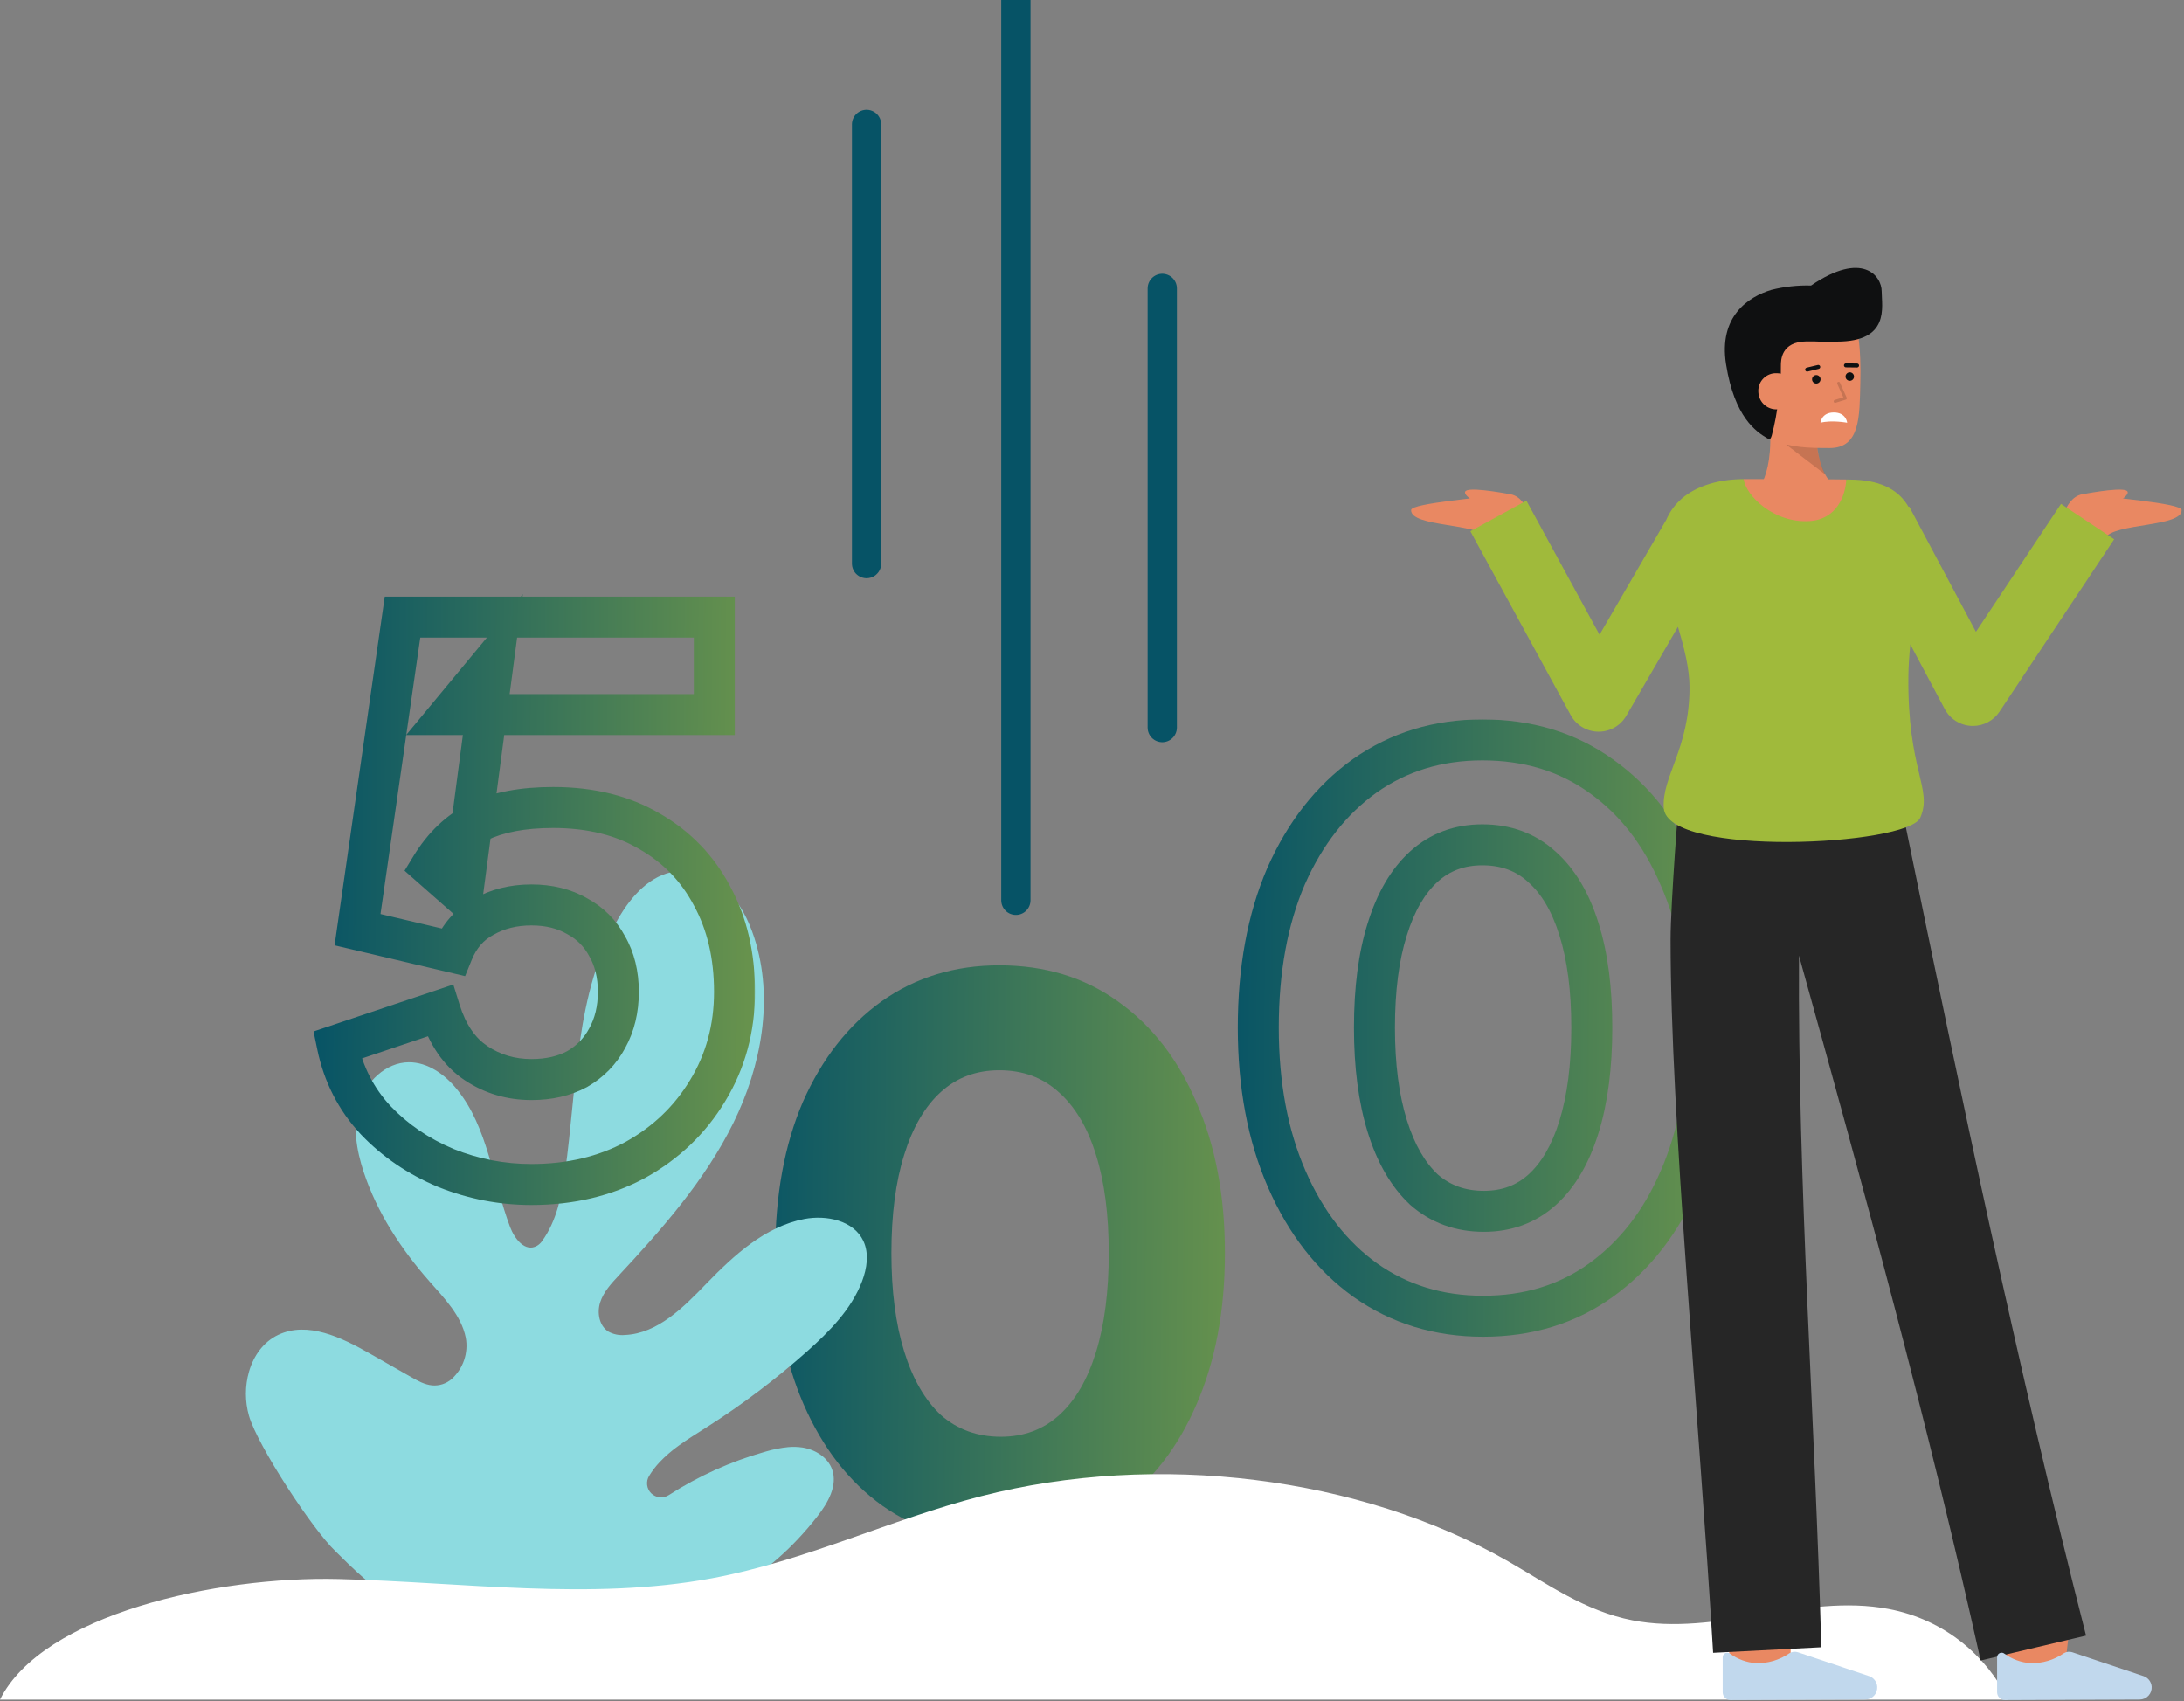 <svg width="746" height="581" viewBox="0 0 746 581" fill="none" xmlns="http://www.w3.org/2000/svg">
<rect x="0" y="0" width="746" height="581" fill="#808080" stroke="none"/>
<g clip-path="url(#clip0_4652_7579)">
<path d="M341.6 526.572C326.411 526.572 313.013 522.476 301.408 514.284C289.973 506.092 281.013 494.572 274.528 479.724C268.043 464.876 264.8 447.639 264.8 428.012C264.8 408.215 267.957 390.977 274.272 376.3C280.757 361.623 289.717 350.188 301.152 341.996C312.757 333.804 326.155 329.708 341.344 329.708C356.875 329.708 370.357 333.804 381.792 341.996C393.397 350.188 402.357 361.708 408.672 376.556C415.157 391.233 418.4 408.385 418.4 428.012C418.4 447.639 415.157 464.876 408.672 479.724C402.357 494.401 393.397 505.921 381.792 514.284C370.357 522.476 356.96 526.572 341.6 526.572ZM341.856 490.732C349.707 490.732 356.363 488.257 361.824 483.308C367.285 478.359 371.467 471.191 374.368 461.804C377.269 452.417 378.72 441.153 378.72 428.012C378.72 414.871 377.269 403.692 374.368 394.476C371.467 385.089 367.2 377.921 361.568 372.972C356.107 368.023 349.365 365.548 341.344 365.548C333.493 365.548 326.837 368.023 321.376 372.972C315.915 377.921 311.733 385.089 308.832 394.476C305.931 403.692 304.48 414.871 304.48 428.012C304.48 440.983 305.931 452.161 308.832 461.548C311.733 470.935 315.915 478.188 321.376 483.308C327.008 488.257 333.835 490.732 341.856 490.732Z" fill="url(#paint0_linear_4652_7579)"/>
<path d="M222.69 554.488C242.496 548.35 261.713 540.329 279.222 517.88C282.815 513.28 286.191 507.386 284.222 501.88C282.741 497.736 278.454 495.08 274.098 494.404C272.476 494.168 270.831 494.123 269.198 494.269C269.19 494.269 269.181 494.275 269.179 494.269C266.669 494.527 264.187 495.014 261.766 495.724L261.074 495.924C249.518 499.209 238.51 504.181 228.405 510.679C227.489 511.263 226.403 511.519 225.323 511.407C224.244 511.295 223.233 510.821 222.457 510.062C221.681 509.303 221.184 508.304 221.047 507.227C220.911 506.149 221.143 505.058 221.705 504.129C222.736 502.445 223.935 500.87 225.285 499.429C227.276 497.347 229.456 495.456 231.799 493.78C234.913 491.509 238.236 489.48 241.486 487.407C253.572 479.71 265.023 471.057 275.727 461.531C283.367 454.725 290.839 447.172 294.47 437.604C296.138 433.204 296.898 428.131 294.907 423.866C291.623 416.866 282.321 414.904 274.714 416.357C261.384 418.91 250.735 428.681 241.292 438.421C233.461 446.514 224.686 455.474 213.435 455.972C211.517 456.151 209.589 455.764 207.889 454.859C204.679 452.915 203.855 448.411 204.998 444.835C206.141 441.259 208.789 438.402 211.344 435.658C226.195 419.725 240.809 403.151 250.453 383.629C260.097 364.107 264.367 341.058 257.666 320.329C255.702 314.269 252.75 308.373 248.145 303.971C243.54 299.569 237.081 296.808 230.759 297.651C222.146 298.785 215.659 306.051 211.296 313.559C196.296 339.313 197.212 370.868 192.987 400.368C191.805 408.627 190.087 417.097 185.167 423.895C184.714 424.549 184.125 425.098 183.442 425.505C179.394 427.849 175.761 423.122 174.242 419.111C168.242 403.242 166.742 385.094 155.999 371.96C151.899 366.96 146.099 362.782 139.634 362.823C131.74 362.877 124.979 369.471 122.676 377.023C120.373 384.575 121.75 392.779 124.218 400.278C128.8 414.184 137.018 426.678 146.69 437.657C151.79 443.457 157.561 449.313 159.09 456.876C159.559 459.447 159.362 462.095 158.52 464.569C157.678 467.042 156.217 469.26 154.277 471.01C153.37 471.8 152.313 472.399 151.17 472.773C150.027 473.147 148.82 473.287 147.622 473.186C145.031 472.948 142.686 471.626 140.422 470.342C139.474 469.802 138.522 469.253 137.565 468.716C133.792 466.568 130.019 464.418 126.244 462.264C116.644 456.79 105.063 451.197 95.068 455.911C89.968 458.321 86.627 463.059 85.055 468.497C83.648 473.432 83.648 478.662 85.055 483.597C88.033 493.86 106.796 522.419 114.536 529.784C123.578 538.383 154.923 575.491 222.69 554.488Z" fill="#8DDBE0"/>
<mask id="path-3-outside-1_4652_7579" maskUnits="userSpaceOnUse" x="107" y="202.5" width="151" height="210" fill="black">
<rect fill="white" x="107" y="202.5" width="151" height="210"/>
<path d="M181.52 404.572C171.451 404.572 161.723 402.695 152.336 398.94C142.949 395.015 134.928 389.553 128.272 382.556C121.616 375.388 117.264 366.855 115.216 356.956L150.288 345.18C152.848 353.372 156.944 359.345 162.576 363.1C168.208 366.855 174.523 368.732 181.52 368.732C187.493 368.732 192.699 367.537 197.136 365.148C201.573 362.588 204.987 359.089 207.376 354.652C209.936 350.044 211.216 344.753 211.216 338.78C211.216 332.807 209.936 327.601 207.376 323.164C204.987 318.727 201.573 315.313 197.136 312.924C192.699 310.364 187.493 309.084 181.52 309.084C175.376 309.084 169.915 310.449 165.136 313.18C160.357 315.74 156.859 319.751 154.64 325.212L122.128 317.532L137.488 210.78H243.984V244.06H153.616L168.464 226.14L157.968 305.5L147.216 296.028C151.483 289.031 156.859 283.911 163.344 280.668C170 277.425 178.533 275.804 188.944 275.804C201.744 275.804 212.752 278.535 221.968 283.996C231.184 289.287 238.267 296.625 243.216 306.012C248.336 315.399 250.896 326.321 250.896 338.78C250.896 351.239 247.824 362.503 241.68 372.572C235.707 382.471 227.515 390.321 217.104 396.124C206.693 401.756 194.832 404.572 181.52 404.572Z"/>
</mask>
<path d="M152.336 398.94L149.635 405.398L149.686 405.419L149.736 405.439L152.336 398.94ZM128.272 382.556L123.142 387.319L123.171 387.35L123.2 387.38L128.272 382.556ZM115.216 356.956L112.988 350.32L107.104 352.296L108.361 358.374L115.216 356.956ZM150.288 345.18L156.969 343.092L154.837 336.269L148.06 338.544L150.288 345.18ZM162.576 363.1L166.459 357.276L162.576 363.1ZM197.136 365.148L200.455 371.311L200.545 371.263L200.634 371.211L197.136 365.148ZM207.376 354.652L201.257 351.253L201.235 351.293L201.213 351.333L207.376 354.652ZM207.376 323.164L201.213 326.483L201.261 326.573L201.313 326.662L207.376 323.164ZM197.136 312.924L193.638 318.987L193.727 319.039L193.817 319.087L197.136 312.924ZM165.136 313.18L168.442 319.35L168.526 319.305L168.609 319.258L165.136 313.18ZM154.64 325.212L153.031 332.025L158.868 333.403L161.125 327.847L154.64 325.212ZM122.128 317.532L115.199 316.535L114.287 322.873L120.519 324.345L122.128 317.532ZM137.488 210.78V203.78H131.423L130.559 209.783L137.488 210.78ZM243.984 210.78H250.984V203.78H243.984V210.78ZM243.984 244.06V251.06H250.984V244.06H243.984ZM153.616 244.06L148.226 239.594L138.725 251.06H153.616V244.06ZM168.464 226.14L175.404 227.058L178.593 202.944L163.074 221.674L168.464 226.14ZM157.968 305.5L153.341 310.753L163.187 319.427L164.908 306.418L157.968 305.5ZM147.216 296.028L141.239 292.384L138.182 297.398L142.589 301.281L147.216 296.028ZM163.344 280.668L160.278 274.375L160.246 274.391L160.214 274.407L163.344 280.668ZM221.968 283.996L218.399 290.018L218.441 290.043L218.483 290.067L221.968 283.996ZM243.216 306.012L237.024 309.277L237.047 309.321L237.071 309.364L243.216 306.012ZM241.68 372.572L235.705 368.926L235.696 368.941L235.687 368.955L241.68 372.572ZM217.104 396.124L220.435 402.281L220.474 402.26L220.512 402.238L217.104 396.124ZM181.52 404.572V397.572C172.345 397.572 163.499 395.866 154.936 392.441L152.336 398.94L149.736 405.439C159.946 409.523 170.556 411.572 181.52 411.572V404.572ZM152.336 398.94L155.037 392.482C146.496 388.91 139.296 383.989 133.344 377.732L128.272 382.556L123.2 387.38C130.56 395.118 139.402 401.119 149.635 405.398L152.336 398.94ZM128.272 382.556L133.402 377.793C127.645 371.594 123.869 364.229 122.071 355.538L115.216 356.956L108.361 358.374C110.659 369.481 115.587 379.182 123.142 387.319L128.272 382.556ZM115.216 356.956L117.444 363.592L152.516 351.816L150.288 345.18L148.06 338.544L112.988 350.32L115.216 356.956ZM150.288 345.18L143.607 347.268C146.514 356.571 151.405 364.065 158.693 368.924L162.576 363.1L166.459 357.276C162.483 354.625 159.182 350.173 156.969 343.092L150.288 345.18ZM162.576 363.1L158.693 368.924C165.515 373.473 173.19 375.732 181.52 375.732V368.732V361.732C175.855 361.732 170.901 360.237 166.459 357.276L162.576 363.1ZM181.52 368.732V375.732C188.437 375.732 194.824 374.343 200.455 371.311L197.136 365.148L193.817 358.985C190.573 360.731 186.549 361.732 181.52 361.732V368.732ZM197.136 365.148L200.634 371.211C206.178 368.013 210.523 363.572 213.539 357.971L207.376 354.652L201.213 351.333C199.45 354.606 196.969 357.163 193.638 359.085L197.136 365.148ZM207.376 354.652L213.495 358.051C216.706 352.272 218.216 345.782 218.216 338.78H211.216H204.216C204.216 343.725 203.166 347.816 201.257 351.253L207.376 354.652ZM211.216 338.78H218.216C218.216 331.785 216.708 325.332 213.439 319.666L207.376 323.164L201.313 326.662C203.164 329.871 204.216 333.829 204.216 338.78H211.216ZM207.376 323.164L213.539 319.845C210.501 314.202 206.098 309.799 200.455 306.761L197.136 312.924L193.817 319.087C197.049 320.827 199.473 323.251 201.213 326.483L207.376 323.164ZM197.136 312.924L200.634 306.861C194.968 303.592 188.515 302.084 181.52 302.084V309.084V316.084C186.471 316.084 190.429 317.136 193.638 318.987L197.136 312.924ZM181.52 309.084V302.084C174.303 302.084 167.618 303.699 161.663 307.102L165.136 313.18L168.609 319.258C172.211 317.199 176.449 316.084 181.52 316.084V309.084ZM165.136 313.18L161.83 307.01C155.482 310.41 150.931 315.744 148.155 322.577L154.64 325.212L161.125 327.847C162.787 323.757 165.232 321.07 168.442 319.35L165.136 313.18ZM154.64 325.212L156.249 318.399L123.737 310.719L122.128 317.532L120.519 324.345L153.031 332.025L154.64 325.212ZM122.128 317.532L129.057 318.529L144.417 211.777L137.488 210.78L130.559 209.783L115.199 316.535L122.128 317.532ZM137.488 210.78V217.78H243.984V210.78V203.78H137.488V210.78ZM243.984 210.78H236.984V244.06H243.984H250.984V210.78H243.984ZM243.984 244.06V237.06H153.616V244.06V251.06H243.984V244.06ZM153.616 244.06L159.006 248.526L173.854 230.606L168.464 226.14L163.074 221.674L148.226 239.594L153.616 244.06ZM168.464 226.14L161.524 225.222L151.028 304.582L157.968 305.5L164.908 306.418L175.404 227.058L168.464 226.14ZM157.968 305.5L162.595 300.247L151.843 290.775L147.216 296.028L142.589 301.281L153.341 310.753L157.968 305.5ZM147.216 296.028L153.193 299.672C156.867 293.647 161.313 289.51 166.474 286.929L163.344 280.668L160.214 274.407C152.405 278.311 146.099 284.414 141.239 292.384L147.216 296.028ZM163.344 280.668L166.41 286.961C171.804 284.333 179.192 282.804 188.944 282.804V275.804V268.804C177.875 268.804 168.196 270.518 160.278 274.375L163.344 280.668ZM188.944 275.804V282.804C200.734 282.804 210.457 285.312 218.399 290.018L221.968 283.996L225.537 277.974C215.047 271.758 202.754 268.804 188.944 268.804V275.804ZM221.968 283.996L218.483 290.067C226.551 294.698 232.694 301.065 237.024 309.277L243.216 306.012L249.408 302.747C243.839 292.186 235.817 283.875 225.453 277.925L221.968 283.996ZM243.216 306.012L237.071 309.364C241.544 317.564 243.896 327.298 243.896 338.78H250.896H257.896C257.896 325.345 255.128 313.233 249.361 302.66L243.216 306.012ZM250.896 338.78H243.896C243.896 350.028 241.14 360.017 235.705 368.926L241.68 372.572L247.655 376.218C254.508 364.988 257.896 352.45 257.896 338.78H250.896ZM241.68 372.572L235.687 368.955C230.363 377.777 223.077 384.781 213.696 390.01L217.104 396.124L220.512 402.238C231.953 395.862 241.05 387.164 247.673 376.189L241.68 372.572ZM217.104 396.124L213.773 389.967C204.508 394.98 193.816 397.572 181.52 397.572V404.572V411.572C195.848 411.572 208.879 408.532 220.435 402.281L217.104 396.124Z" fill="url(#paint1_linear_4652_7579)" mask="url(#path-3-outside-1_4652_7579)"/>
<mask id="path-5-outside-2_4652_7579" maskUnits="userSpaceOnUse" x="422" y="245.5" width="169" height="212" fill="black">
<rect fill="white" x="422" y="245.5" width="169" height="212"/>
<path d="M506.6 449.572C491.411 449.572 478.013 445.476 466.408 437.284C454.973 429.092 446.013 417.572 439.528 402.724C433.043 387.876 429.8 370.639 429.8 351.012C429.8 331.215 432.957 313.977 439.272 299.3C445.757 284.623 454.717 273.188 466.152 264.996C477.757 256.804 491.155 252.708 506.344 252.708C521.875 252.708 535.357 256.804 546.792 264.996C558.397 273.188 567.357 284.708 573.672 299.556C580.157 314.233 583.4 331.385 583.4 351.012C583.4 370.639 580.157 387.876 573.672 402.724C567.357 417.401 558.397 428.921 546.792 437.284C535.357 445.476 521.96 449.572 506.6 449.572ZM506.856 413.732C514.707 413.732 521.363 411.257 526.824 406.308C532.285 401.359 536.467 394.191 539.368 384.804C542.269 375.417 543.72 364.153 543.72 351.012C543.72 337.871 542.269 326.692 539.368 317.476C536.467 308.089 532.2 300.921 526.568 295.972C521.107 291.023 514.365 288.548 506.344 288.548C498.493 288.548 491.837 291.023 486.376 295.972C480.915 300.921 476.733 308.089 473.832 317.476C470.931 326.692 469.48 337.871 469.48 351.012C469.48 363.983 470.931 375.161 473.832 384.548C476.733 393.935 480.915 401.188 486.376 406.308C492.008 411.257 498.835 413.732 506.856 413.732Z"/>
</mask>
<path d="M466.408 437.284L462.331 442.974L462.351 442.989L462.371 443.003L466.408 437.284ZM439.528 402.724L445.943 399.922L439.528 402.724ZM439.272 299.3L432.869 296.471L432.855 296.502L432.842 296.534L439.272 299.3ZM466.152 264.996L462.115 259.277L462.095 259.291L462.075 259.306L466.152 264.996ZM546.792 264.996L542.715 270.686L542.735 270.701L542.755 270.715L546.792 264.996ZM573.672 299.556L567.23 302.296L567.249 302.34L567.269 302.385L573.672 299.556ZM573.672 402.724L567.257 399.922L567.249 399.94L567.242 399.958L573.672 402.724ZM546.792 437.284L550.869 442.974L550.877 442.969L550.884 442.963L546.792 437.284ZM539.368 384.804L532.68 382.737L539.368 384.804ZM539.368 317.476L532.68 319.543L532.686 319.561L532.691 319.578L539.368 317.476ZM526.568 295.972L521.867 301.159L521.907 301.195L521.947 301.23L526.568 295.972ZM486.376 295.972L491.077 301.159L491.077 301.159L486.376 295.972ZM473.832 317.476L480.509 319.578L480.514 319.561L480.52 319.543L473.832 317.476ZM473.832 384.548L480.52 382.481H480.52L473.832 384.548ZM486.376 406.308L481.588 411.415L481.671 411.492L481.755 411.566L486.376 406.308ZM506.6 449.572V442.572C492.751 442.572 480.786 438.865 470.445 431.565L466.408 437.284L462.371 443.003C475.241 452.087 490.071 456.572 506.6 456.572V449.572ZM466.408 437.284L470.485 431.594C460.223 424.242 452.001 413.793 445.943 399.922L439.528 402.724L433.113 405.526C440.025 421.351 449.724 433.942 462.331 442.974L466.408 437.284ZM439.528 402.724L445.943 399.922C439.916 386.124 436.8 369.874 436.8 351.012H429.8H422.8C422.8 371.404 426.169 389.628 433.113 405.526L439.528 402.724ZM429.8 351.012H436.8C436.8 331.945 439.842 315.688 445.702 302.066L439.272 299.3L432.842 296.534C426.073 312.267 422.8 330.484 422.8 351.012H429.8ZM439.272 299.3L445.675 302.129C451.727 288.432 459.948 278.052 470.229 270.686L466.152 264.996L462.075 259.306C449.487 268.324 439.788 280.813 432.869 296.471L439.272 299.3ZM466.152 264.996L470.189 270.715C480.53 263.415 492.495 259.708 506.344 259.708V252.708V245.708C489.815 245.708 474.985 250.193 462.115 259.277L466.152 264.996ZM506.344 252.708V259.708C520.572 259.708 532.593 263.435 542.715 270.686L546.792 264.996L550.869 259.306C538.122 250.173 523.177 245.708 506.344 245.708V252.708ZM546.792 264.996L542.755 270.715C553.159 278.059 561.354 288.478 567.23 302.296L573.672 299.556L580.114 296.816C573.361 280.938 563.636 268.317 550.829 259.277L546.792 264.996ZM573.672 299.556L567.269 302.385C573.283 315.996 576.4 332.147 576.4 351.012H583.4H590.4C590.4 330.623 587.032 312.471 580.075 296.727L573.672 299.556ZM583.4 351.012H576.4C576.4 369.874 573.284 386.124 567.257 399.922L573.672 402.724L580.087 405.526C587.031 389.628 590.4 371.404 590.4 351.012H583.4ZM573.672 402.724L567.242 399.958C561.368 413.61 553.159 424.068 542.7 431.605L546.792 437.284L550.884 442.963C563.635 433.775 573.347 421.193 580.102 405.49L573.672 402.724ZM546.792 437.284L542.715 431.594C532.579 438.855 520.639 442.572 506.6 442.572V449.572V456.572C523.281 456.572 538.135 452.097 550.869 442.974L546.792 437.284ZM506.856 413.732V420.732C516.321 420.732 524.687 417.692 531.525 411.495L526.824 406.308L522.123 401.121C518.038 404.823 513.093 406.732 506.856 406.732V413.732ZM526.824 406.308L531.525 411.495C538.176 405.467 542.903 397.07 546.056 386.871L539.368 384.804L532.68 382.737C530.03 391.311 526.394 397.25 522.123 401.121L526.824 406.308ZM539.368 384.804L546.056 386.871C549.22 376.633 550.72 364.633 550.72 351.012H543.72H536.72C536.72 363.673 535.318 374.202 532.68 382.737L539.368 384.804ZM543.72 351.012H550.72C550.72 337.396 549.222 325.465 546.045 315.374L539.368 317.476L532.691 319.578C535.317 327.919 536.72 338.345 536.72 351.012H543.72ZM539.368 317.476L546.056 315.409C542.889 305.163 538.048 296.742 531.189 290.714L526.568 295.972L521.947 301.23C526.352 305.101 530.045 311.016 532.68 319.543L539.368 317.476ZM526.568 295.972L531.269 290.785C524.401 284.562 515.936 281.548 506.344 281.548V288.548V295.548C512.794 295.548 517.812 297.484 521.867 301.159L526.568 295.972ZM506.344 288.548V281.548C496.879 281.548 488.513 284.588 481.675 290.785L486.376 295.972L491.077 301.159C495.162 297.457 500.107 295.548 506.344 295.548V288.548ZM486.376 295.972L481.675 290.785C475.024 296.813 470.297 305.21 467.144 315.409L473.832 317.476L480.52 319.543C483.17 310.969 486.806 305.03 491.077 301.159L486.376 295.972ZM473.832 317.476L467.155 315.374C463.978 325.465 462.48 337.396 462.48 351.012H469.48H476.48C476.48 338.345 477.883 327.919 480.509 319.578L473.832 317.476ZM469.48 351.012H462.48C462.48 364.473 463.982 376.384 467.144 386.615L473.832 384.548L480.52 382.481C477.88 373.939 476.48 363.492 476.48 351.012H469.48ZM473.832 384.548L467.144 386.615C470.296 396.811 475.006 405.243 481.588 411.415L486.376 406.308L491.164 401.201C486.824 397.133 483.171 391.059 480.52 382.481L473.832 384.548ZM486.376 406.308L481.755 411.566C488.758 417.72 497.263 420.732 506.856 420.732V413.732V406.732C500.406 406.732 495.258 404.794 490.997 401.05L486.376 406.308Z" fill="url(#paint2_linear_4652_7579)" mask="url(#path-5-outside-2_4652_7579)"/>
<path d="M397 98.5L397 248.5" stroke="#065366" stroke-width="10" stroke-linecap="round"/>
<path d="M296 42.5L296 192.5" stroke="#065366" stroke-width="10" stroke-linecap="round"/>
<path d="M347 0L347 307.5" stroke="#065366" stroke-width="10" stroke-linecap="round"/>
<path d="M0 580.5H686C678.485 565.756 664.604 553.249 645.033 549.538C616.408 544.117 586.114 559.023 557.552 553.418C541.326 550.238 528.551 540.968 515.126 533.271C464.483 504.228 395.082 495.646 335.156 511.018C303.831 519.049 275.289 533.093 243.2 539.064C201.707 546.788 158.314 540.383 115.643 539.327C74.086 538.3 14.542 551.324 0 580.5Z" fill="white"/>
<path d="M598.441 169.238C598.441 169.238 606.174 165.138 604.447 144.081L620.424 141.119C620.424 141.119 618.629 159.998 626.711 165.991L598.441 169.238Z" fill="#E98862"/>
<g opacity="0.15">
<path d="M623.439 162.044L610.166 151.891L620.59 151.783C620.892 155.351 621.858 158.831 623.439 162.044Z" fill="black"/>
</g>
<path d="M595.384 135.916C596.49 142.305 599.976 148.355 605.611 150.416C612.301 152.866 617.256 153.032 624.969 153.032C635.494 153.032 635.146 142.055 635.441 130.993C635.741 119.888 634.855 107.975 630.695 104.105C622.395 96.381 598.022 101.272 595.058 114.192C593.525 120.876 594.331 129.831 595.384 135.916Z" fill="#E98862"/>
<path d="M642.737 99.507C642.737 94.225 636.163 85.57 618.625 97.507L618.608 97.519C614.052 97.391 609.5 97.889 605.079 98.998C597.059 101.398 587.002 108.121 589.579 124.423C592.459 142.618 599.912 147.474 603.668 149.706C604.625 150.274 604.857 149.806 605.189 148.749C606.231 144.821 606.976 140.82 607.418 136.78C608.074 132.848 608.372 128.865 608.307 124.88C608.307 123.114 608.316 116.68 617.079 116.606C622.008 116.566 620.165 116.762 625.425 116.762C626.175 116.762 626.837 116.728 627.447 116.674H627.454C645.617 116.673 642.737 104.79 642.737 99.507Z" fill="#0F1011"/>
<path d="M620.402 130.996C621.202 130.996 621.851 130.347 621.851 129.547C621.851 128.747 621.202 128.098 620.402 128.098C619.602 128.098 618.953 128.747 618.953 129.547C618.953 130.347 619.602 130.996 620.402 130.996Z" fill="#0F1011"/>
<path d="M631.834 130.058C632.634 130.058 633.283 129.409 633.283 128.609C633.283 127.809 632.634 127.16 631.834 127.16C631.033 127.16 630.385 127.809 630.385 128.609C630.385 129.409 631.033 130.058 631.834 130.058Z" fill="#0F1011"/>
<path d="M634.343 125.521H634.334L630.495 125.473C630.319 125.465 630.152 125.389 630.031 125.262C629.91 125.134 629.843 124.964 629.844 124.788C629.845 124.612 629.914 124.443 630.037 124.317C630.16 124.191 630.327 124.117 630.504 124.112H630.513L634.352 124.16C634.528 124.168 634.694 124.243 634.815 124.371C634.936 124.499 635.003 124.669 635.002 124.845C635.001 125.021 634.932 125.19 634.809 125.316C634.686 125.442 634.519 125.515 634.343 125.521Z" fill="#0F1011"/>
<path d="M617.273 126.922C617.106 126.922 616.944 126.861 616.819 126.751C616.694 126.64 616.614 126.486 616.595 126.32C616.575 126.154 616.617 125.987 616.713 125.85C616.809 125.713 616.952 125.616 617.115 125.578L620.9 124.667C620.988 124.644 621.079 124.638 621.169 124.651C621.259 124.664 621.346 124.694 621.423 124.741C621.501 124.787 621.569 124.849 621.623 124.922C621.677 124.995 621.715 125.078 621.736 125.166C621.758 125.254 621.761 125.346 621.746 125.436C621.732 125.525 621.699 125.611 621.651 125.688C621.603 125.764 621.539 125.831 621.465 125.883C621.391 125.935 621.307 125.972 621.218 125.991L617.433 126.902C617.381 126.915 617.327 126.922 617.273 126.922Z" fill="#0F1011"/>
<path d="M612.863 133.092C612.941 133.902 612.857 134.72 612.616 135.497C612.375 136.275 611.982 136.997 611.459 137.621C610.937 138.245 610.296 138.76 609.573 139.134C608.85 139.508 608.06 139.735 607.248 139.801C606.437 139.867 605.621 139.772 604.847 139.52C604.073 139.268 603.356 138.864 602.739 138.333C602.123 137.802 601.618 137.153 601.254 136.425C600.89 135.697 600.674 134.904 600.619 134.092C600.539 133.285 600.623 132.471 600.864 131.697C601.106 130.923 601.5 130.206 602.025 129.588C602.549 128.97 603.192 128.464 603.916 128.1C604.64 127.735 605.43 127.521 606.239 127.468C610.617 127.331 612.586 129.711 612.863 133.092Z" fill="#E98862"/>
<g opacity="0.15">
<path d="M626.833 137.584C626.714 137.584 626.598 137.541 626.507 137.462C626.417 137.384 626.357 137.276 626.339 137.158C626.322 137.039 626.347 136.918 626.411 136.817C626.475 136.716 626.573 136.641 626.687 136.606L629.633 135.701L627.572 131.11C627.52 130.989 627.517 130.853 627.565 130.73C627.612 130.607 627.706 130.508 627.826 130.455C627.946 130.401 628.082 130.396 628.205 130.442C628.329 130.488 628.429 130.581 628.484 130.7L630.778 135.807C630.807 135.872 630.822 135.942 630.822 136.013C630.822 136.084 630.807 136.154 630.778 136.219C630.749 136.283 630.706 136.341 630.653 136.388C630.6 136.434 630.537 136.469 630.469 136.49L626.981 137.562C626.933 137.577 626.883 137.584 626.833 137.584Z" fill="black"/>
</g>
<path d="M705.289 569.844L684.436 567.365C685.374 559.472 686.436 549.991 686.508 548.437C686.508 548.537 686.508 548.618 686.508 548.681H707.508C707.502 549.311 707.502 551.231 705.289 569.844Z" fill="#E98862"/>
<path d="M611.613 572.355L590.613 572.286C590.613 572.286 590.683 550.602 590.683 548.686H611.683C611.683 550.608 611.613 572.355 611.613 572.355Z" fill="#E98862"/>
<path d="M676.533 567.15L712.542 558.65C689.227 467.122 669.663 373.698 650.714 281.181L650.447 281.26L649.665 275.93L573.589 271.231C573.589 271.231 570.627 308.488 570.629 320.931C570.636 381.936 580.338 483.361 585.158 564.52L622.11 562.627C619.936 483.927 614.063 405.113 614.485 326.392C636.612 406.036 658.679 486.531 676.533 567.15Z" fill="#262626"/>
<path d="M637.141 580.477C637.705 580.474 638.264 580.355 638.78 580.127C639.297 579.899 639.761 579.567 640.144 579.152C640.526 578.736 640.819 578.246 641.004 577.713C641.188 577.179 641.261 576.613 641.217 576.05C641.156 575.269 640.874 574.522 640.402 573.897C639.931 573.272 639.291 572.794 638.558 572.521L614.116 564.331C613.642 564.174 613.141 564.122 612.645 564.177C612.149 564.232 611.671 564.393 611.244 564.65C607.883 566.981 603.864 568.173 599.776 568.05C596.591 567.824 593.535 566.708 590.955 564.828C590.728 564.642 590.453 564.525 590.162 564.489C589.871 564.454 589.576 564.502 589.311 564.627C589.046 564.753 588.823 564.952 588.666 565.199C588.51 565.447 588.427 565.735 588.428 566.028V577.98C588.428 578.332 588.497 578.682 588.633 579.007C588.768 579.333 588.966 579.629 589.216 579.877C589.466 580.126 589.762 580.323 590.089 580.457C590.415 580.591 590.764 580.659 591.117 580.658L637.141 580.477Z" fill="#C1D8ED"/>
<path d="M730.873 580.477C731.438 580.474 731.996 580.355 732.513 580.127C733.03 579.899 733.494 579.567 733.876 579.152C734.259 578.736 734.552 578.246 734.737 577.713C734.921 577.179 734.994 576.613 734.95 576.05C734.889 575.269 734.606 574.523 734.135 573.898C733.664 573.272 733.024 572.795 732.291 572.521L707.848 564.331C707.375 564.174 706.873 564.122 706.377 564.177C705.882 564.232 705.404 564.393 704.976 564.65C701.616 566.982 697.596 568.174 693.508 568.05C690.324 567.824 687.268 566.707 684.688 564.828C684.461 564.642 684.186 564.524 683.895 564.488C683.604 564.453 683.309 564.501 683.044 564.626C682.779 564.752 682.555 564.951 682.399 565.199C682.242 565.447 682.159 565.735 682.16 566.028V577.98C682.16 578.332 682.23 578.682 682.365 579.007C682.5 579.333 682.699 579.629 682.948 579.877C683.198 580.126 683.495 580.323 683.821 580.457C684.147 580.591 684.497 580.659 684.849 580.658L730.873 580.477Z" fill="#C1D8ED"/>
<path d="M704.027 179.111C704.027 179.111 705.627 167.211 714.073 168.863C719.402 169.908 745.093 171.827 745.19 174.202C745.431 180.077 721.89 178.64 719.119 183.747L704.027 179.111Z" fill="#E98862"/>
<path d="M711.01 168.878C711.01 168.878 723.342 166.455 726.173 167.502C728.679 168.429 722.789 171.976 722.789 171.976L711.01 168.878Z" fill="#E98862"/>
<path d="M523.167 179.111C523.167 179.111 521.567 167.211 513.121 168.863C507.792 169.908 482.102 171.831 482.002 174.202C481.761 180.077 505.302 178.64 508.073 183.747L523.167 179.111Z" fill="#E98862"/>
<path d="M516.184 168.878C516.184 168.878 503.852 166.455 501.021 167.502C498.515 168.429 504.405 171.976 504.405 171.976L516.184 168.878Z" fill="#E98862"/>
<path d="M630.948 144.385C630.948 144.385 625.664 143.385 621.82 144.385C621.82 144.385 622.138 140.876 626.384 140.876C630.63 140.876 630.948 144.385 630.948 144.385Z" fill="white"/>
<path d="M703.99 172.109L674.93 215.799L652.13 173.02L651.905 173.139C648.805 167.739 643.205 164.259 633.575 163.844C632.945 163.814 631.935 163.794 630.635 163.774C630.375 169.274 596.315 169.254 595.595 163.644C585.975 163.654 578.085 166.604 573.515 171.174C571.67 172.997 570.192 175.157 569.161 177.538L546.361 216.794L521.376 171.004L502.236 181.449L536.502 244.231C537.428 245.928 538.789 247.349 540.446 248.347C542.102 249.345 543.994 249.884 545.927 249.91H546.072C547.981 249.91 549.857 249.408 551.511 248.456C553.166 247.503 554.541 246.133 555.499 244.482L573.155 214.082C575.246 221.201 577.1 228.263 577.1 234.765C577.1 255.775 567.6 265.185 568.3 275.965C569.4 292.905 651.73 288.905 655.92 279.275C660.24 269.355 651.47 263.235 651.86 230.775C651.9 227.342 652.16 223.755 652.517 220.103L664.275 242.169C665.162 243.834 666.467 245.24 668.06 246.25C669.654 247.26 671.482 247.839 673.366 247.931C673.544 247.94 673.721 247.944 673.897 247.944C675.694 247.944 677.463 247.5 679.046 246.651C680.63 245.802 681.979 244.575 682.973 243.079L722.145 184.185L703.99 172.109Z" fill="#A0BA3B"/>
<path d="M630.64 163.774C630.38 169.274 627.39 177.364 618.16 177.974C605.86 178.784 596.32 169.254 595.6 163.644H595.63C607.74 163.644 623.58 163.664 630.64 163.774Z" fill="#E98862"/>
</g>
<defs>
<linearGradient id="paint0_linear_4652_7579" x1="252" y1="419" x2="522.694" y2="421.451" gradientUnits="userSpaceOnUse">
<stop stop-color="#065366"/>
<stop offset="1" stop-color="#A0B73E"/>
</linearGradient>
<linearGradient id="paint1_linear_4652_7579" x1="106" y1="297" x2="343.613" y2="298.889" gradientUnits="userSpaceOnUse">
<stop stop-color="#065366"/>
<stop offset="1" stop-color="#A0B73E"/>
</linearGradient>
<linearGradient id="paint2_linear_4652_7579" x1="417" y1="342" x2="687.694" y2="344.451" gradientUnits="userSpaceOnUse">
<stop stop-color="#065366"/>
<stop offset="1" stop-color="#A0B73E"/>
</linearGradient>
<clipPath id="clip0_4652_7579">
<rect width="745.192" height="580.658" fill="white"/>
</clipPath>
</defs>
</svg>
